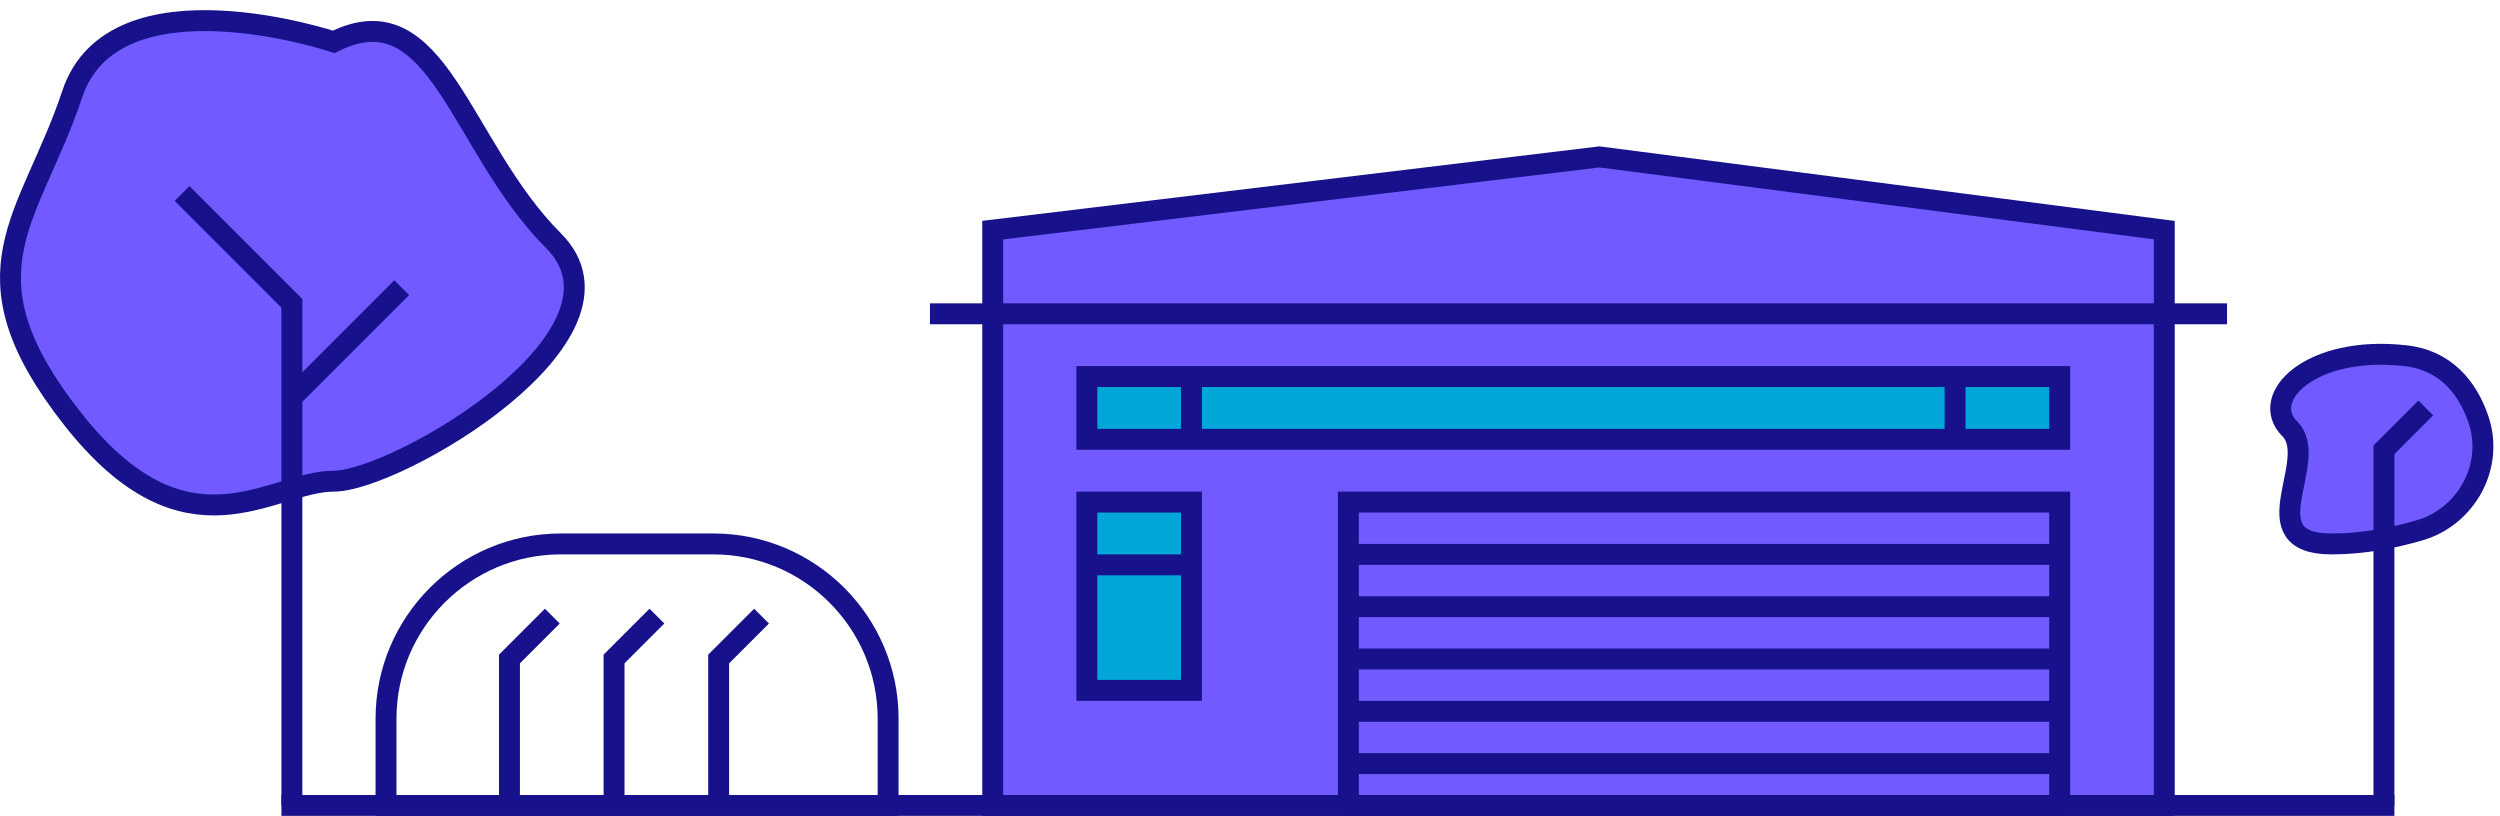 <svg width="239" height="78" viewBox="0 0 239 78" fill="none" xmlns="http://www.w3.org/2000/svg">
<path d="M206.904 77H94.904V22L152.904 15L206.904 22V77Z" fill="#715AFF"/>
<path d="M206.904 77H94.904V22L152.904 15L206.904 22V77Z" stroke="#17118B" stroke-width="2" stroke-miterlimit="10"/>
<path d="M31.904 4C31.904 4 10.904 -3 6.904 9C2.904 21 -4.096 26 6.904 40C17.904 54 25.904 46 31.904 46C37.904 46 61.904 32 52.904 23C43.904 14 41.904 -1 31.904 4Z" fill="#715AFF"/>
<path d="M31.904 4C31.904 4 10.904 -3 6.904 9C2.904 21 -4.096 26 6.904 40C17.904 54 25.904 46 31.904 46C37.904 46 61.904 32 52.904 23C43.904 14 41.904 -1 31.904 4Z" stroke="#17118B" stroke-width="2" stroke-miterlimit="10"/>
<path d="M27.904 77V29L17.404 18.5" stroke="#17118B" stroke-width="2" stroke-miterlimit="10"/>
<path d="M27.904 38L38.404 27.5" stroke="#17118B" stroke-width="2" stroke-miterlimit="10"/>
<path d="M84.904 77H36.904V68.7C36.904 59.5 44.404 52 53.604 52H68.204C77.404 52 84.904 59.5 84.904 68.7V77V77Z" stroke="#17118B" stroke-width="2" stroke-miterlimit="10"/>
<path d="M48.704 77V63L52.804 58.9" stroke="#17118B" stroke-width="2" stroke-miterlimit="10"/>
<path d="M58.704 77V63L62.804 58.9" stroke="#17118B" stroke-width="2" stroke-miterlimit="10"/>
<path d="M68.704 77V63L72.804 58.9" stroke="#17118B" stroke-width="2" stroke-miterlimit="10"/>
<path d="M88.904 30H212.904" stroke="#17118B" stroke-width="2" stroke-miterlimit="10"/>
<path d="M196.904 48H128.904V77H196.904V48Z" stroke="#17118B" stroke-width="2" stroke-miterlimit="10"/>
<path d="M113.904 48H103.904V66H113.904V48Z" fill="#00A7D8"/>
<path d="M113.904 48H103.904V66H113.904V48Z" stroke="#17118B" stroke-width="2" stroke-miterlimit="10"/>
<path d="M103.904 54H113.904" stroke="#17118B" stroke-width="2" stroke-miterlimit="10"/>
<path d="M128.904 53H196.904" stroke="#17118B" stroke-width="2" stroke-miterlimit="10"/>
<path d="M128.904 58H196.904" stroke="#17118B" stroke-width="2" stroke-miterlimit="10"/>
<path d="M128.904 63H196.904" stroke="#17118B" stroke-width="2" stroke-miterlimit="10"/>
<path d="M128.904 68H196.904" stroke="#17118B" stroke-width="2" stroke-miterlimit="10"/>
<path d="M128.904 73H196.904" stroke="#17118B" stroke-width="2" stroke-miterlimit="10"/>
<path d="M196.904 36H103.904V42H196.904V36Z" fill="#00A7D8"/>
<path d="M196.904 36H103.904V42H196.904V36Z" stroke="#17118B" stroke-width="2" stroke-miterlimit="10"/>
<path d="M113.904 36V42" stroke="#17118B" stroke-width="2" stroke-miterlimit="10"/>
<path d="M186.904 36V42" stroke="#17118B" stroke-width="2" stroke-miterlimit="10"/>
<path d="M231.304 50.7C235.804 49.4 238.504 44.5 236.904 40C235.904 37.1 233.804 34.4 229.904 34C220.904 33 215.904 38 218.904 41C221.904 44 214.904 52 222.904 52C226.004 52 228.904 51.4 231.304 50.7Z" fill="#715AFF"/>
<path d="M231.304 50.7C235.804 49.4 238.504 44.5 236.904 40C235.904 37.1 233.804 34.4 229.904 34C220.904 33 215.904 38 218.904 41C221.904 44 214.904 52 222.904 52C226.004 52 228.904 51.4 231.304 50.7Z" stroke="#17118B" stroke-width="2" stroke-miterlimit="10"/>
<path d="M227.904 77V43L231.904 39" stroke="#17118B" stroke-width="2" stroke-miterlimit="10"/>
<line x1="26.904" y1="77" x2="228.904" y2="77" stroke="#17118B" stroke-width="2"/>
</svg>
